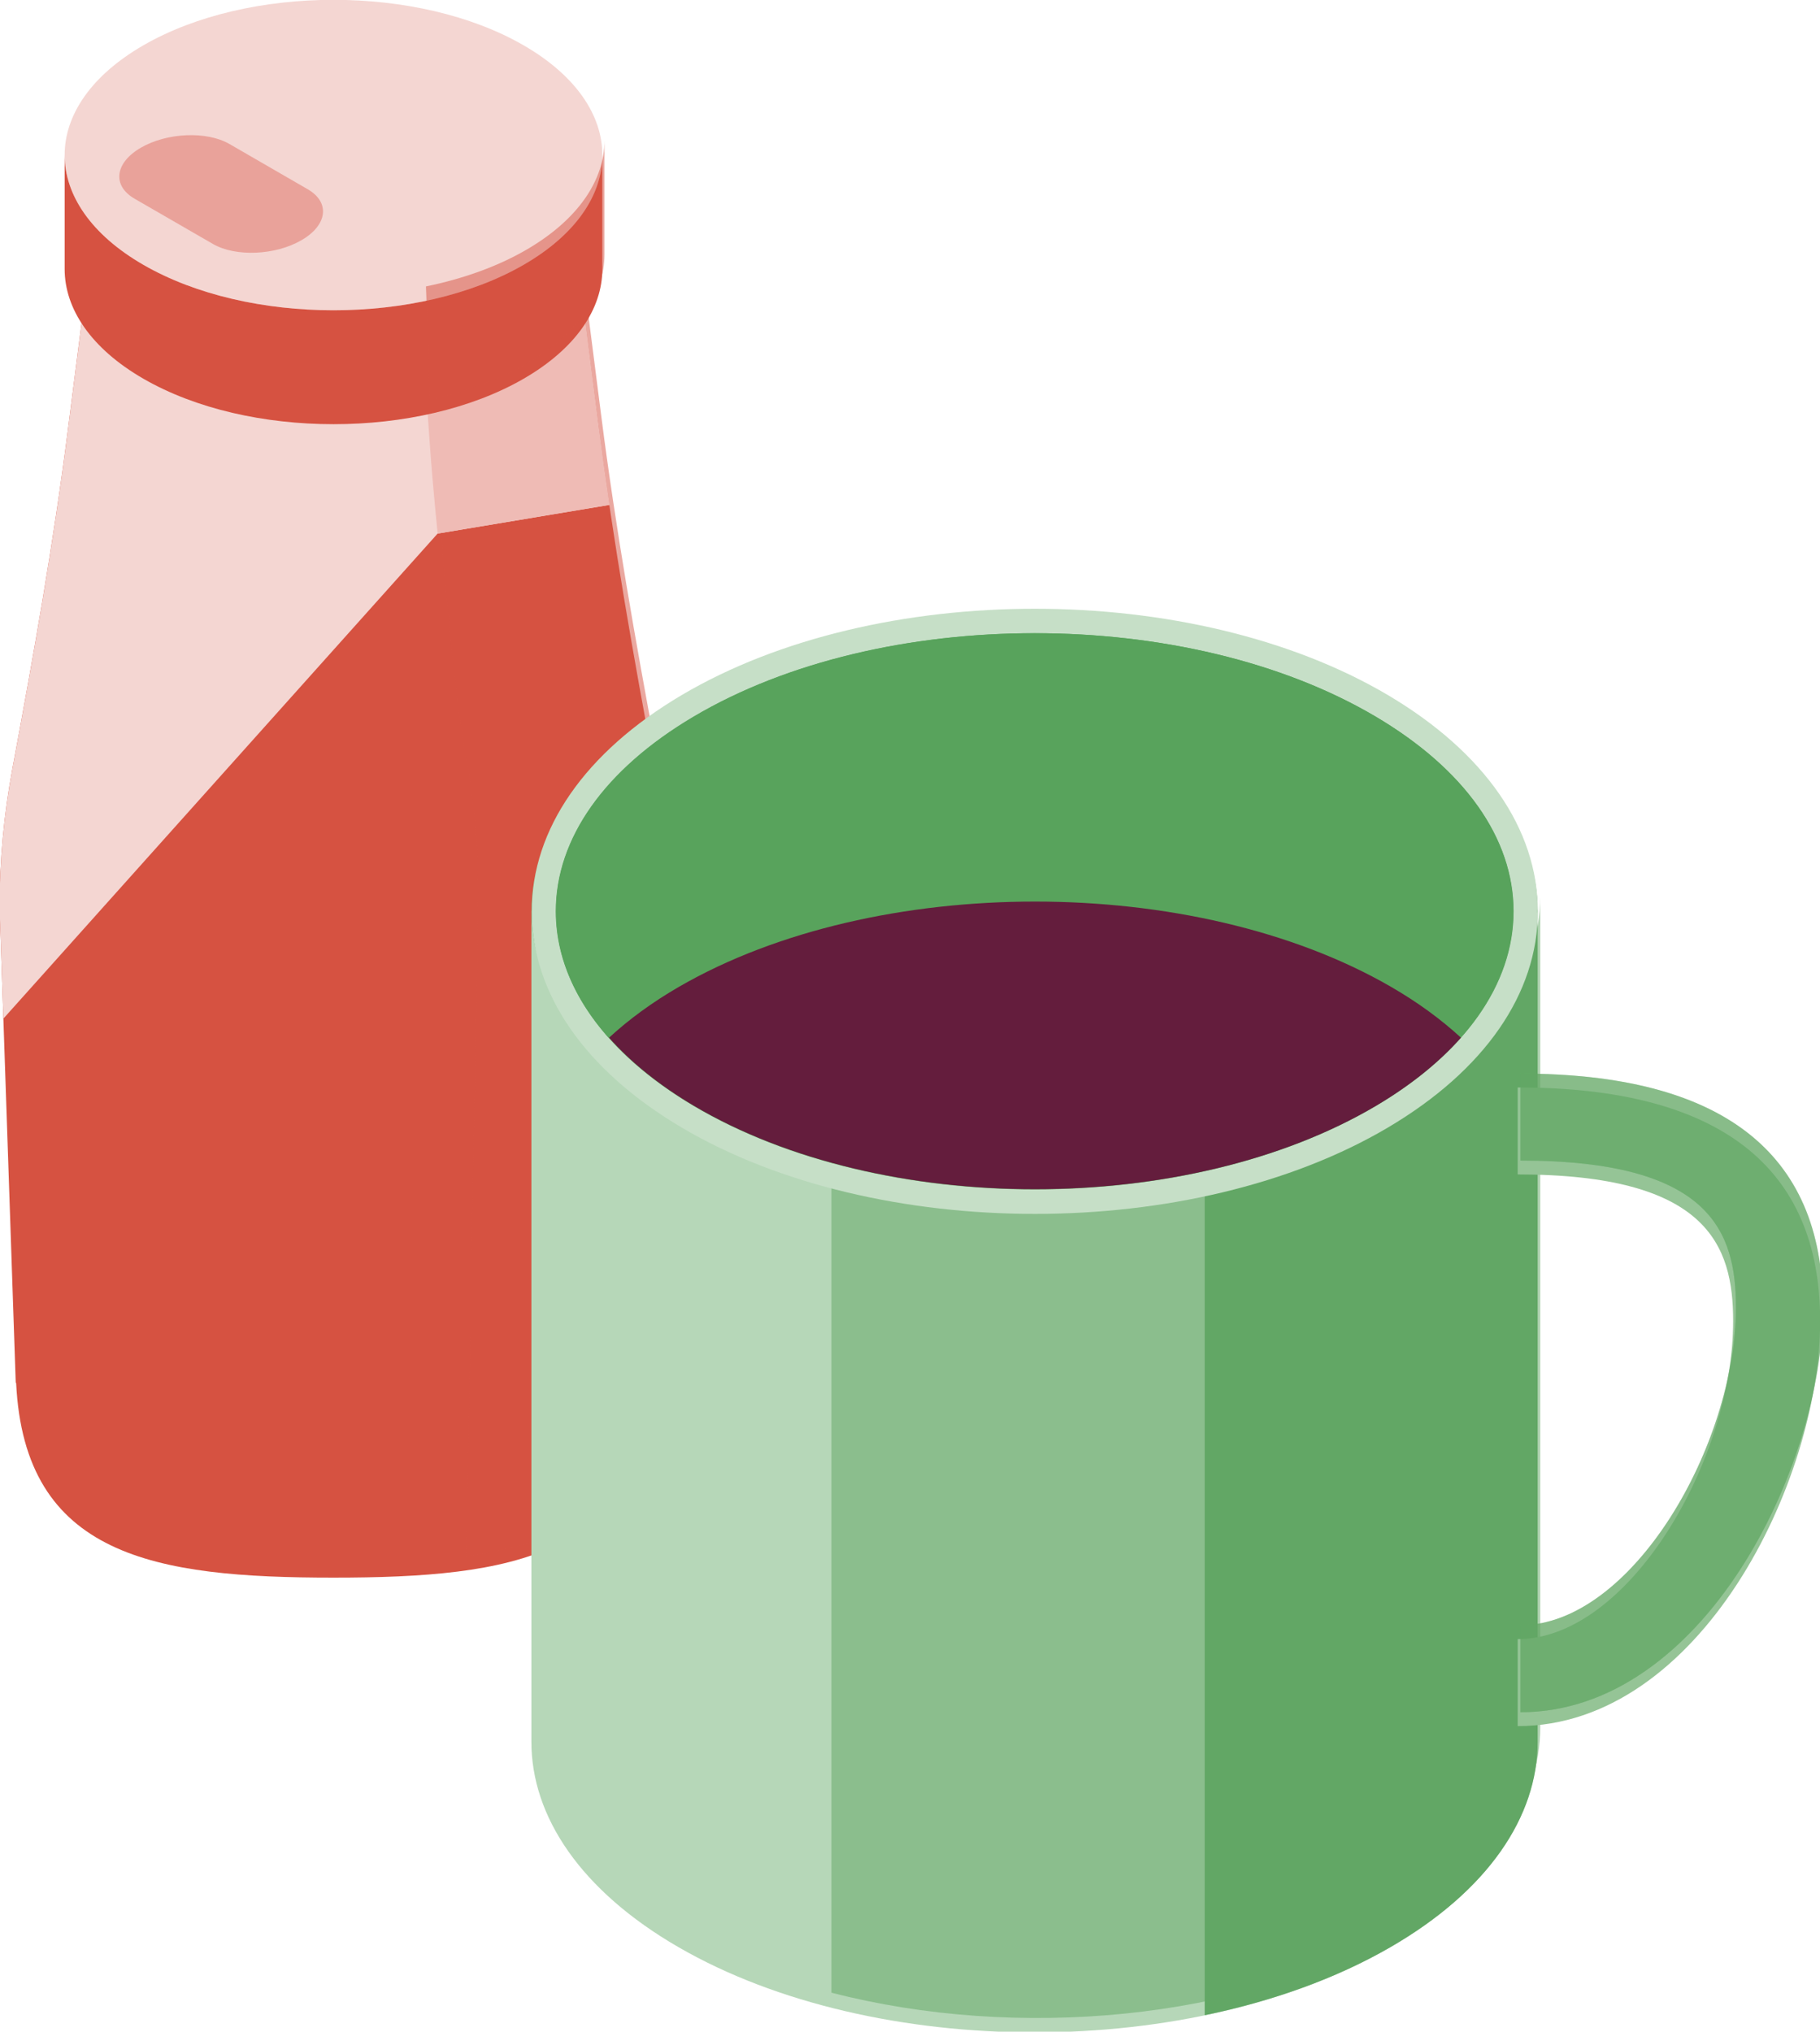 <?xml version="1.0" encoding="UTF-8" standalone="no"?>
<!-- Created with Inkscape (http://www.inkscape.org/) -->

<svg
   xmlns:dc="http://purl.org/dc/elements/1.1/"
   xmlns:cc="http://creativecommons.org/ns#"
   xmlns:rdf="http://www.w3.org/1999/02/22-rdf-syntax-ns#"
   xmlns:svg="http://www.w3.org/2000/svg"
   xmlns="http://www.w3.org/2000/svg"
   xmlns:sodipodi="http://sodipodi.sourceforge.net/DTD/sodipodi-0.dtd"
   xmlns:inkscape="http://www.inkscape.org/namespaces/inkscape"
   width="19.361mm"
   height="21.611mm"
   viewBox="0 0 19.361 21.611"
   version="1.1"
   id="svg8"
   sodipodi:docname="coffee.svg"
   inkscape:version="0.92.4 (5da689c313, 2019-01-14)">
  <defs
     id="defs2">
    <clipPath
       clipPathUnits="userSpaceOnUse"
       id="clipPath1414">
      <path
         d="m 129.182,679.969 h 9.115 v -19.245 h -9.115 z"
         id="path1412"
         inkscape:connector-curvature="0" />
    </clipPath>
    <clipPath
       clipPathUnits="userSpaceOnUse"
       id="clipPath1398">
      <path
         d="m 129.182,679.969 h 9.115 v -19.245 h -9.115 z"
         id="path1396"
         inkscape:connector-curvature="0" />
    </clipPath>
    <clipPath
       clipPathUnits="userSpaceOnUse"
       id="clipPath1330">
      <path
         d="m 108.418,685.294 h 21.361 V 651.51 h -21.361 z"
         id="path1328"
         inkscape:connector-curvature="0" />
    </clipPath>
    <clipPath
       clipPathUnits="userSpaceOnUse"
       id="clipPath1298">
      <path
         d="m 96.199,708.091 h 5.38 v -7.808 h -5.38 z"
         id="path1296"
         inkscape:connector-curvature="0" />
    </clipPath>
    <clipPath
       clipPathUnits="userSpaceOnUse"
       id="clipPath1266">
      <path
         d="m 96.172,703.471 h 7.367 v -38.047 h -7.367 z"
         id="path1264"
         inkscape:connector-curvature="0" />
    </clipPath>
    <clipPath
       clipPathUnits="userSpaceOnUse"
       id="clipPath1414-4">
      <path
         d="m 129.182,679.969 h 9.115 v -19.245 h -9.115 z"
         id="path1412-2"
         inkscape:connector-curvature="0" />
    </clipPath>
    <clipPath
       clipPathUnits="userSpaceOnUse"
       id="clipPath1398-5">
      <path
         d="m 129.182,679.969 h 9.115 v -19.245 h -9.115 z"
         id="path1396-4"
         inkscape:connector-curvature="0" />
    </clipPath>
    <clipPath
       clipPathUnits="userSpaceOnUse"
       id="clipPath1330-1">
      <path
         d="m 108.418,685.294 h 21.361 V 651.51 h -21.361 z"
         id="path1328-8"
         inkscape:connector-curvature="0" />
    </clipPath>
    <clipPath
       clipPathUnits="userSpaceOnUse"
       id="clipPath1298-9">
      <path
         d="m 96.199,708.091 h 5.38 v -7.808 h -5.38 z"
         id="path1296-7"
         inkscape:connector-curvature="0" />
    </clipPath>
    <clipPath
       clipPathUnits="userSpaceOnUse"
       id="clipPath1266-3">
      <path
         d="m 96.172,703.471 h 7.367 v -38.047 h -7.367 z"
         id="path1264-2"
         inkscape:connector-curvature="0" />
    </clipPath>
  </defs>
  <sodipodi:namedview
     id="base"
     pagecolor="#ffffff"
     bordercolor="#666666"
     borderopacity="1.0"
     inkscape:pageopacity="0.0"
     inkscape:pageshadow="2"
     inkscape:zoom="2.8"
     inkscape:cx="103.97515"
     inkscape:cy="39.315887"
     inkscape:document-units="mm"
     inkscape:current-layer="layer1"
     showgrid="false"
     inkscape:window-width="1920"
     inkscape:window-height="1017"
     inkscape:window-x="1912"
     inkscape:window-y="-8"
     inkscape:window-maximized="1" />
  <g
     inkscape:label="Layer 1"
     inkscape:groupmode="layer"
     id="layer1"
     transform="translate(-59.395,-128.578)">
    <g
       id="g1256"
       transform="matrix(0.353,0,0,-0.353,66.358,136.758)">
      <path
         d="m 0,0 c -0.635,3.401 -1.24,6.81 -1.677,10.242 l -0.466,3.648 c -1.274,-0.824 -4.167,-1.399 -7.533,-1.399 -3.367,0 -6.26,0.575 -7.534,1.399 l -0.466,-3.648 C -18.113,6.81 -18.718,3.401 -19.353,0 c -0.255,-1.368 -0.385,-2.759 -0.385,-4.155 l 0.487,-14.341 c 0.004,-0.001 0.008,-0.003 0.012,-0.004 0.252,-5.226 4.167,-5.867 9.563,-5.867 5.395,0 9.311,0.641 9.562,5.867 0.004,0.001 0.008,0.003 0.012,0.004 L 0.385,-4.155 C 0.385,-2.759 0.256,-1.368 0,0"
         style="fill:#d65241;fill-opacity:1;fill-rule:nonzero;stroke:none"
         id="path1258"
         inkscape:connector-curvature="0" />
    </g>
    <g
       transform="matrix(0.353,0,0,-0.353,29.968,380.027)"
       id="g1260">
      <g
         id="g1262" />
      <g
         id="g1274">
        <g
           clip-path="url(#clipPath1266-3)"
           id="g1272"
           style="opacity:0.5">
          <g
             transform="translate(103.154,689.581)"
             id="g1270">
            <path
               d="M 0,0 C -0.635,3.401 -1.24,6.81 -1.677,10.242 L -2.143,13.89 C -3.06,13.298 -4.816,12.835 -6.982,12.621 -6.619,8.116 -6.197,2.336 -5.761,0 c 0.256,-1.368 0.385,-2.759 0.385,-4.155 l -0.367,-20.002 c 3.277,0.452 5.444,1.815 5.629,5.657 0.004,0.001 0.008,0.003 0.012,0.004 L 0.385,-4.155 C 0.385,-2.759 0.256,-1.368 0,0"
               style="fill:#d65241;fill-opacity:1;fill-rule:nonzero;stroke:none"
               id="path1268"
               inkscape:connector-curvature="0" />
          </g>
        </g>
      </g>
    </g>
    <g
       id="g1276"
       transform="matrix(0.353,0,0,-0.353,65.766,133.145)">
      <path
         d="M 0,0 -0.465,3.647 C -1.74,2.824 -4.633,2.249 -7.999,2.249 c -3.367,0 -6.259,0.575 -7.534,1.398 L -15.999,0 c -0.437,-3.433 -1.042,-6.841 -1.677,-10.242 -0.255,-1.368 -0.385,-2.759 -0.385,-4.155 l 0.115,-3.36 13.086,14.616 5.174,0.864 v 0.002 C 0.203,-1.518 0.097,-0.76 0,0"
         style="fill:#f4d6d2;fill-opacity:1;fill-rule:nonzero;stroke:none"
         id="path1278"
         inkscape:connector-curvature="0" />
    </g>
    <g
       id="g1280"
       transform="matrix(0.353,0,0,-0.353,65.766,133.145)">
      <path
         d="m 0,0 -0.465,3.647 c -0.917,-0.591 -2.674,-1.054 -4.84,-1.268 0.227,-2.817 0.183,-2.859 0.445,-5.52 l 5.174,0.864 v 0.002 C 0.203,-1.518 0.097,-0.76 0,0"
         style="fill:#efbbb5;fill-opacity:1;fill-rule:nonzero;stroke:none"
         id="path1282"
         inkscape:connector-curvature="0" />
    </g>
    <g
       id="g1284"
       transform="matrix(0.353,0,0,-0.353,64.965,131.395)">
      <path
         d="m 0,0 c -3.164,-1.826 -8.293,-1.826 -11.458,0 -3.164,1.827 -3.164,4.789 0,6.615 3.165,1.827 8.294,1.827 11.458,0 C 3.164,4.788 3.164,1.827 0,0"
         style="fill:#f4d6d2;fill-opacity:1;fill-rule:nonzero;stroke:none"
         id="path1286"
         inkscape:connector-curvature="0" />
    </g>
    <g
       id="g1288"
       transform="matrix(0.353,0,0,-0.353,64.965,131.395)">
      <path
         d="m 0,0 c -3.164,-1.826 -8.293,-1.826 -11.458,0 -1.582,0.913 -2.373,2.11 -2.373,3.308 v -3.433 c 0,-1.197 0.791,-2.394 2.373,-3.307 3.165,-1.827 8.294,-1.827 11.458,-10e-4 1.582,0.914 2.373,2.111 2.373,3.308 V 3.308 C 2.373,2.11 1.582,0.913 0,0 m 2.373,3.308 z"
         style="fill:#d65241;fill-opacity:1;fill-rule:nonzero;stroke:none"
         id="path1290"
         inkscape:connector-curvature="0" />
    </g>
    <g
       transform="matrix(0.353,0,0,-0.353,29.968,380.027)"
       id="g1292">
      <g
         id="g1294" />
      <g
         id="g1306">
        <g
           clip-path="url(#clipPath1298-9)"
           id="g1304"
           style="opacity:0.5">
          <g
             transform="translate(96.325,700.283)"
             id="g1302">
            <path
               d="M 0,0 C 1.05,0.227 2.037,0.58 2.881,1.067 4.463,1.981 5.254,3.179 5.254,4.375 V 7.808 C 5.254,6.61 4.463,5.413 2.881,4.5 2.003,3.993 0.971,3.632 -0.126,3.406 Z"
               style="fill:#d65241;fill-opacity:1;fill-rule:nonzero;stroke:none"
               id="path1300"
               inkscape:connector-curvature="0" />
          </g>
        </g>
      </g>
    </g>
    <g
       id="g1308"
       transform="matrix(0.353,0,0,-0.353,61.66,131.173)">
      <path
         d="m 0,0 -2.36,1.363 c -0.683,0.395 -0.598,1.083 0.191,1.539 0.789,0.455 1.982,0.505 2.666,0.111 L 2.856,1.649 C 3.54,1.256 3.454,0.566 2.665,0.111 1.876,-0.345 0.683,-0.394 0,0"
         style="fill:#e9a29a;fill-opacity:1;fill-rule:nonzero;stroke:none"
         id="path1310"
         inkscape:connector-curvature="0" />
    </g>
    <g
       id="g1312"
       transform="matrix(0.353,0,0,-0.353,75.751,138.27)">
      <path
         d="M 0,0 V 0 C 0,-0.027 -0.003,-0.055 -0.003,-0.082 V 0 h -0.728 c 0,-1.344 -0.553,-2.644 -1.592,-3.813 -0.594,0.545 -1.295,1.063 -2.117,1.538 -1.971,1.137 -4.351,1.894 -6.866,2.275 h -7.708 c -2.515,-0.381 -4.895,-1.138 -6.866,-2.275 -0.822,-0.475 -1.522,-0.992 -2.115,-1.537 0.007,-0.007 0.012,-0.014 0.018,-0.022 0.156,-0.174 0.322,-0.345 0.499,-0.513 -0.177,0.168 -0.343,0.339 -0.499,0.513 -0.006,0.007 -0.013,0.014 -0.019,0.021 0,0 10e-4,0 10e-4,0.001 -1.039,1.169 -1.594,2.468 -1.594,3.812 h -0.731 v -25.035 c 0,-2.239 1.48,-4.48 4.441,-6.189 5.92,-3.418 15.519,-3.418 21.439,0 2.96,1.709 4.44,3.95 4.44,6.189 z"
         style="fill:#b6d7b8;fill-opacity:1;fill-rule:nonzero;stroke:none"
         id="path1314"
         inkscape:connector-curvature="0" />
    </g>
    <g
       id="g1316"
       transform="matrix(0.353,0,0,-0.353,74.185,140.454)">
      <path
         d="m 0,0 c -5.92,-3.418 -15.52,-3.418 -21.44,0 -5.92,3.418 -5.92,8.96 0,12.378 5.92,3.419 15.52,3.419 21.44,0 C 5.92,8.96 5.92,3.418 0,0"
         style="fill:#58a35c;fill-opacity:1;fill-rule:nonzero;stroke:none"
         id="path1318"
         inkscape:connector-curvature="0" />
    </g>
    <g
       id="g1320"
       transform="matrix(0.353,0,0,-0.353,74.185,140.454)">
      <path
         d="m 0,0 c -1.635,-0.944 -3.551,-1.626 -5.593,-2.049 v -25.034 c 2.042,0.423 3.958,1.104 5.593,2.049 2.96,1.709 4.44,3.949 4.44,6.188 V 6.187 C 4.439,3.948 2.959,1.709 0,0"
         style="fill:#62a765;fill-opacity:1;fill-rule:nonzero;stroke:none"
         id="path1322"
         inkscape:connector-curvature="0" />
    </g>
    <g
       transform="matrix(0.353,0,0,-0.353,29.968,380.027)"
       id="g1324">
      <g
         id="g1326" />
      <g
         id="g1338">
        <g
           clip-path="url(#clipPath1330-1)"
           id="g1336"
           style="opacity:0.51">
          <g
             transform="translate(125.339,679.107)"
             id="g1334">
            <path
               d="m 0,0 c -4.576,-2.642 -11.348,-3.239 -16.921,-1.798 v -25.035 c 5.573,-1.441 12.345,-0.843 16.921,1.799 2.96,1.709 4.44,3.949 4.44,6.188 V 6.187 C 4.439,3.948 2.959,1.709 0,0"
               style="fill:#62a765;fill-opacity:1;fill-rule:nonzero;stroke:none"
               id="path1332"
               inkscape:connector-curvature="0" />
          </g>
        </g>
      </g>
    </g>
    <g
       id="g1340"
       transform="matrix(0.353,0,0,-0.353,70.403,135.314)">
      <path
         d="m 0,0 c -3.722,0 -7.444,-0.838 -10.278,-2.515 -2.677,-1.583 -4.151,-3.666 -4.151,-5.864 0,-2.199 1.474,-4.281 4.151,-5.865 5.668,-3.354 14.89,-3.353 20.557,0 2.677,1.584 4.15,3.666 4.15,5.865 0,2.198 -1.473,4.281 -4.15,5.864 C 7.445,-0.838 3.723,0 0,0 m 0,-17.497 c -3.854,0 -7.709,0.868 -10.644,2.604 -2.912,1.723 -4.516,4.037 -4.516,6.514 0,2.478 1.604,4.79 4.516,6.514 5.87,3.471 15.419,3.471 21.289,0 2.912,-1.724 4.515,-4.036 4.515,-6.514 0,-2.477 -1.603,-4.791 -4.515,-6.514 C 7.71,-16.629 3.855,-17.497 0,-17.497"
         style="fill:#c6dfc7;fill-opacity:1;fill-rule:nonzero;stroke:none"
         id="path1342"
         inkscape:connector-curvature="0" />
    </g>
    <g
       id="g1344"
       transform="matrix(0.353,0,0,-0.353,74.532,139.992)">
      <path
         d="M 0,0 C 0.202,0.162 0.392,0.329 0.572,0.498 0.392,0.328 0.202,0.162 0,0"
         style="fill:#58a35c;fill-opacity:1;fill-rule:nonzero;stroke:none"
         id="path1346"
         inkscape:connector-curvature="0" />
    </g>
    <g
       id="g1348"
       transform="matrix(0.353,0,0,-0.353,74.312,140.156)">
      <path
         d="M 0,0 C 0.215,0.149 0.421,0.302 0.616,0.457 0.421,0.301 0.214,0.149 0,0"
         style="fill:#58a35c;fill-opacity:1;fill-rule:nonzero;stroke:none"
         id="path1350"
         inkscape:connector-curvature="0" />
    </g>
    <g
       id="g1352"
       transform="matrix(0.353,0,0,-0.353,74.029,136.201)">
      <path
         d="m 0,0 c -2.833,1.677 -6.556,2.515 -10.278,2.515 -3.723,0 -7.445,-0.838 -10.279,-2.515 -2.676,-1.583 -4.151,-3.666 -4.151,-5.864 0,-1.553 0.738,-3.046 2.111,-4.347 -0.183,0.174 -0.357,0.352 -0.518,0.533 0.593,0.546 1.294,1.064 2.116,1.538 5.921,3.418 15.52,3.418 21.44,0 0.823,-0.474 1.524,-0.992 2.117,-1.538 1.039,1.17 1.592,2.47 1.592,3.814 C 4.15,-3.666 2.677,-1.583 0,0"
         style="fill:#58a35c;fill-opacity:1;fill-rule:nonzero;stroke:none"
         id="path1354"
         inkscape:connector-curvature="0" />
    </g>
    <g
       id="g1356"
       transform="matrix(0.353,0,0,-0.353,74.266,140.188)">
      <path
         d="M 0,0 C -0.215,-0.146 -0.437,-0.289 -0.671,-0.428 -0.437,-0.289 -0.215,-0.146 0,0"
         style="fill:#58a35c;fill-opacity:1;fill-rule:nonzero;stroke:none"
         id="path1358"
         inkscape:connector-curvature="0" />
    </g>
    <g
       id="g1360"
       transform="matrix(0.353,0,0,-0.353,74.931,139.615)">
      <path
         d="M 0,0 C -0.161,-0.181 -0.334,-0.358 -0.518,-0.533 -0.334,-0.358 -0.161,-0.181 0,0"
         style="fill:#58a35c;fill-opacity:1;fill-rule:nonzero;stroke:none"
         id="path1362"
         inkscape:connector-curvature="0" />
    </g>
    <g
       id="g1364"
       transform="matrix(0.353,0,0,-0.353,66.071,139.816)">
      <path
         d="M 0,0 C 0.181,-0.17 0.371,-0.337 0.574,-0.5 0.371,-0.337 0.181,-0.17 0,0"
         style="fill:#58a35c;fill-opacity:1;fill-rule:nonzero;stroke:none"
         id="path1366"
         inkscape:connector-curvature="0" />
    </g>
    <g
       id="g1368"
       transform="matrix(0.353,0,0,-0.353,75.75,138.241)">
      <path
         d="M 0,0 C 0,-0.027 0.003,-0.054 0.003,-0.081 0.003,-0.108 0,-0.136 0,-0.163 0,-0.108 0,-0.054 0,0"
         style="fill:#58a35c;fill-opacity:1;fill-rule:nonzero;stroke:none"
         id="path1370"
         inkscape:connector-curvature="0" />
    </g>
    <g
       id="g1372"
       transform="matrix(0.353,0,0,-0.353,66.776,140.338)">
      <path
         d="M 0,0 C -0.233,0.138 -0.455,0.281 -0.669,0.427 -0.455,0.281 -0.233,0.138 0,0"
         style="fill:#58a35c;fill-opacity:1;fill-rule:nonzero;stroke:none"
         id="path1374"
         inkscape:connector-curvature="0" />
    </g>
    <g
       id="g1376"
       transform="matrix(0.353,0,0,-0.353,70.403,141.226)">
      <path
         d="M 0,0 C -2.327,0 -4.653,0.327 -6.763,0.982 -4.653,0.327 -2.327,0 0,0"
         style="fill:#58a35c;fill-opacity:1;fill-rule:nonzero;stroke:none"
         id="path1378"
         inkscape:connector-curvature="0" />
    </g>
    <g
       id="g1380"
       transform="matrix(0.353,0,0,-0.353,66.276,139.995)">
      <path
         d="M 0,0 C 0.195,-0.156 0.402,-0.31 0.617,-0.459 0.402,-0.309 0.195,-0.157 0,0"
         style="fill:#58a35c;fill-opacity:1;fill-rule:nonzero;stroke:none"
         id="path1382"
         inkscape:connector-curvature="0" />
    </g>
    <g
       id="g1384"
       transform="matrix(0.353,0,0,-0.353,66.621,139.073)">
      <path
         d="m 0,0 c -0.822,-0.475 -1.523,-0.992 -2.116,-1.538 0.661,-0.744 1.517,-1.436 2.557,-2.052 5.668,-3.353 14.891,-3.352 20.558,0 1.04,0.616 1.897,1.308 2.558,2.052 C 22.963,-0.992 22.262,-0.475 21.439,0 15.52,3.418 5.92,3.418 0,0"
         style="fill:#641d3d;fill-opacity:1;fill-rule:nonzero;stroke:none"
         id="path1386"
         inkscape:connector-curvature="0" />
    </g>
    <g
       id="g1388"
       transform="matrix(0.353,0,0,-0.353,75.54,146.939)">
      <path
         d="m 0,0 v 2.622 c 3.344,0 6.493,5.4 6.493,9.587 0,2.293 -0.786,4.415 -6.493,4.415 v 2.621 c 6.048,0 9.115,-2.367 9.115,-7.036 C 9.115,7.349 5.479,0 0,0"
         style="fill:#95c496;fill-opacity:1;fill-rule:nonzero;stroke:none"
         id="path1390"
         inkscape:connector-curvature="0" />
    </g>
    <g
       transform="matrix(0.353,0,0,-0.353,29.968,380.027)"
       id="g1392">
      <g
         id="g1394" />
      <g
         id="g1406">
        <g
           clip-path="url(#clipPath1398-5)"
           id="g1404"
           style="opacity:0.51">
          <g
             transform="translate(129.182,660.724)"
             id="g1402">
            <path
               d="m 0,0 v 2.622 c 3.344,0 6.493,5.4 6.493,9.587 0,2.293 -0.786,4.415 -6.493,4.415 v 2.621 c 6.048,0 9.115,-2.367 9.115,-7.036 C 9.115,7.349 5.479,0 0,0"
               style="fill:#62a765;fill-opacity:1;fill-rule:nonzero;stroke:none"
               id="path1400"
               inkscape:connector-curvature="0" />
          </g>
        </g>
      </g>
    </g>
    <g
       transform="matrix(0.353,0,0,-0.353,29.968,380.027)"
       id="g1408">
      <g
         id="g1410" />
      <g
         id="g1422">
        <g
           clip-path="url(#clipPath1414-4)"
           id="g1420"
           style="opacity:0.51">
          <g
             transform="translate(129.182,660.724)"
             id="g1418">
            <path
               d="m 0,0 v 2.622 c 3.344,0 6.493,5.4 6.493,9.587 0,2.293 -0.786,4.415 -6.493,4.415 v 2.621 c 6.048,0 9.115,-2.367 9.115,-7.036 C 9.115,7.349 5.479,0 0,0"
               style="fill:#62a765;fill-opacity:1;fill-rule:nonzero;stroke:none"
               id="path1416"
               inkscape:connector-curvature="0" />
          </g>
        </g>
      </g>
    </g>
  </g>
</svg>
